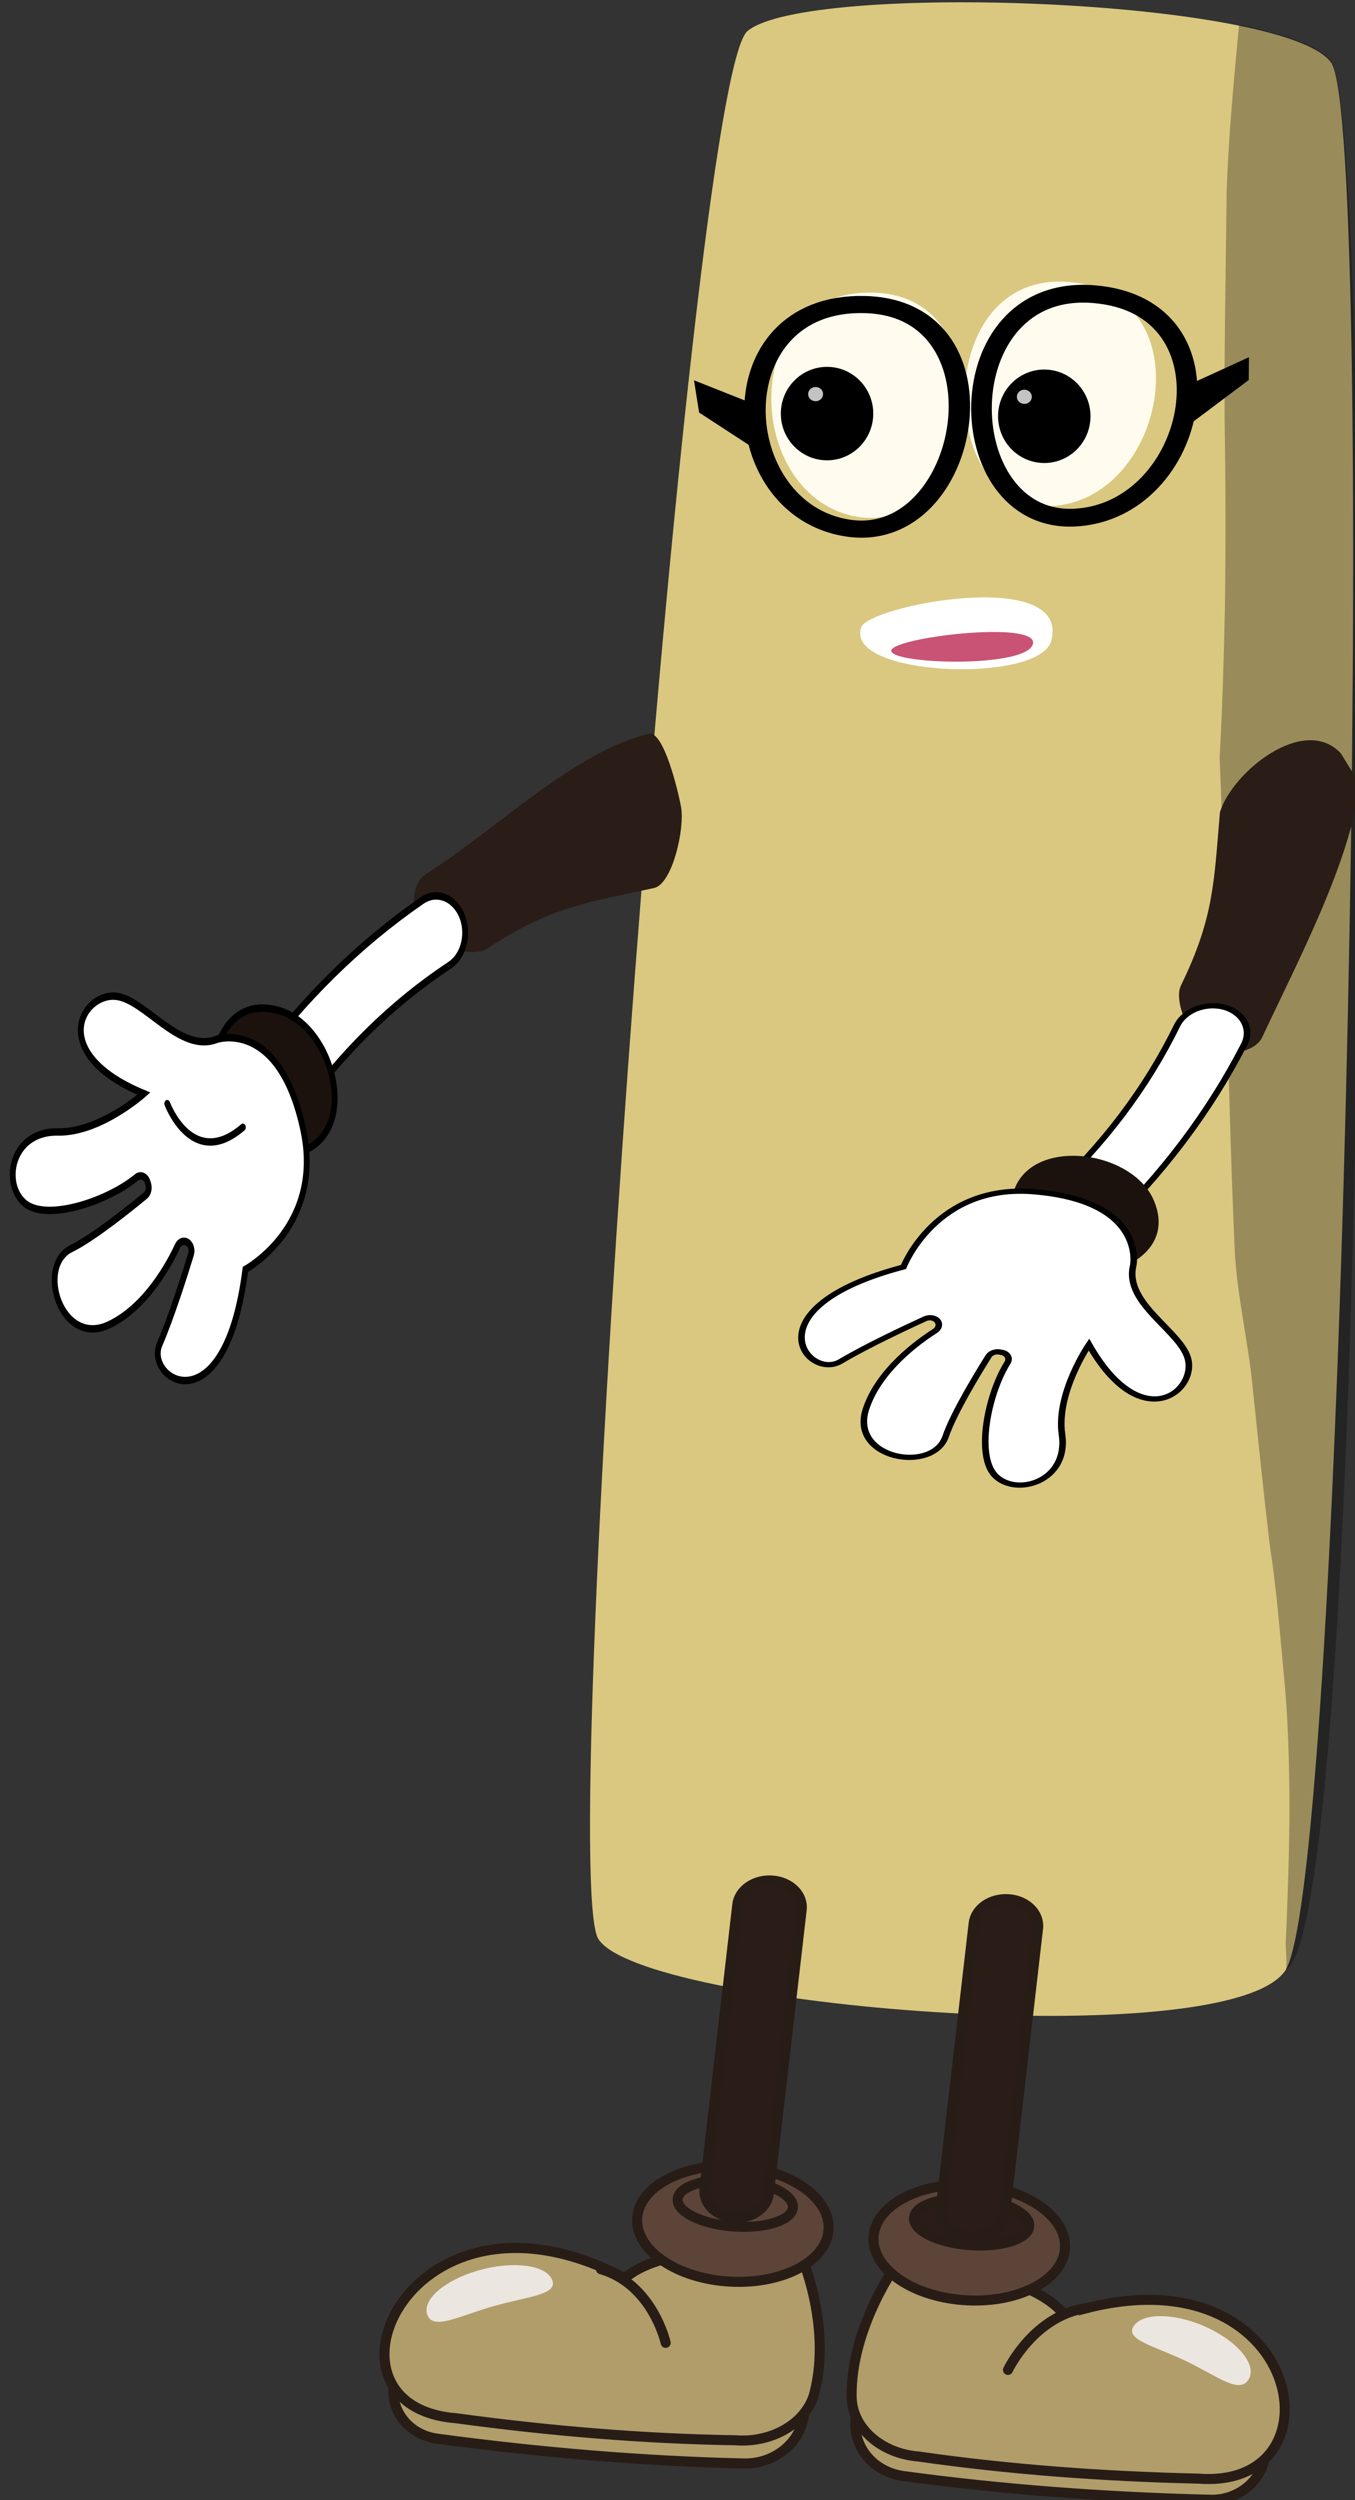 <?xml version="1.0" encoding="UTF-8" standalone="no"?>
<!-- Created with Inkscape (http://www.inkscape.org/) -->

<svg
   width="231"
   height="426"
   viewBox="0 0 61.119 112.713"
   version="1.1"
   id="svg1"
   inkscape:version="1.4.2 (2aeb623e1d, 2025-05-12)"
   sodipodi:docname="rubber.svg"
   xmlns:inkscape="http://www.inkscape.org/namespaces/inkscape"
   xmlns:sodipodi="http://sodipodi.sourceforge.net/DTD/sodipodi-0.dtd"
   xmlns="http://www.w3.org/2000/svg"
   xmlns:svg="http://www.w3.org/2000/svg">
  <rect x="0" y="0" width="61.119" height="112.713" fill="#333333" stroke="none"/>
  <sodipodi:namedview
     id="namedview1"
     pagecolor="#ffffff"
     bordercolor="#999999"
     borderopacity="1"
     inkscape:showpageshadow="2"
     inkscape:pageopacity="0"
     inkscape:pagecheckerboard="0"
     inkscape:deskcolor="#d1d1d1"
     inkscape:document-units="px"
     inkscape:zoom="0.66724888"
     inkscape:cx="121.39398"
     inkscape:cy="156.61323"
     inkscape:window-width="1920"
     inkscape:window-height="954"
     inkscape:window-x="0"
     inkscape:window-y="27"
     inkscape:window-maximized="1"
     inkscape:current-layer="layer1" />
  <defs
     id="defs1" />
  <g
     inkscape:label="Layer 1"
     inkscape:groupmode="layer"
     id="layer1"
     transform="translate(-72.929,-106.919)">
    <g
       id="g10"
       transform="matrix(0.265,0,0,0.265,-120.644,41.435)">
      <path
         style="display:inline;fill:#dac880;fill-opacity:1;stroke:none;stroke-width:5;stroke-linejoin:round;stroke-opacity:1"
         d="m 957.016,257.727 c -7.959,-10.878 -89.238,-13.759 -99.327,-5.327 -10.089,8.433 -32.659,313.015 -25.374,324.571 7.284,11.556 106.635,19.787 116.851,5.469 10.216,-14.318 15.809,-313.836 7.85,-324.714 z"
         id="path2-2"
         sodipodi:nodetypes="zzzzz" />
      <path
         id="path2-6-0"
         style="display:inline;fill:#000000;fill-opacity:0.298;stroke:none;stroke-width:5;stroke-linejoin:round;stroke-opacity:1"
         d="m 941.369,251.31 c -0.074,0.771 -0.147,1.542 -0.222,2.314 -0.814,8.619 -1.574,17.248 -1.892,25.901 -0.132,12.795 -0.41,25.592 -0.351,38.388 0.176,10.802 0.218,21.606 0.058,32.409 -0.177,8.539 -0.426,17.078 -0.9,25.606 1.333,33.313 1.129,49.866 2.54,83.365 0.344,8.166 2.386,16.135 3.124,24.253 0.919,8.771 1.81,17.545 2.853,26.302 1.108,7.128 1.683,14.313 2.345,21.49 0.779,7.673 0.992,15.383 1.027,23.09 -0.013,6.517 -0.232,13.031 -0.487,19.543 -0.052,1.286 -0.107,2.572 -0.164,3.858 0.065,0.913 0.109,1.828 0.129,2.741 -0.005,0.535 -0.012,1.071 -0.02,1.607 14.132,-8.951 15.566,-313.78 7.645,-324.605 -1.855,-2.535 -7.694,-4.636 -15.685,-6.261 z"
         sodipodi:nodetypes="scccccsccccccccsss" />
      <g
         id="g21-6"
         style="display:inline"
         transform="matrix(2.018,0,0,1.742,736.448,169.923)">
        <path
           style="fill:#ffffff;fill-opacity:1;stroke:none;stroke-width:1.564;stroke-linejoin:round;stroke-opacity:1"
           d="m 85.706,106.879 c -0.951,4.244 -17.512,3.508 -16.026,-1.316 0.655,-2.126 17.649,-5.924 16.026,1.316 z"
           id="path10-8"
           sodipodi:nodetypes="sss" />
        <path
           style="fill:#c95374;fill-opacity:1;stroke:none;stroke-width:1.564;stroke-linejoin:round;stroke-opacity:1"
           d="m 72.213,107.915 c -0.352,-1.303 12.399,-3.1 11.949,-0.736 -0.45,2.364 -11.597,2.039 -11.949,0.736 z"
           id="path11-9"
           sodipodi:nodetypes="zzz" />
        <g
           id="g16-2"
           transform="translate(-5.292,-12.092)"
           style="display:inline">
          <path
             style="fill:#fffcef;fill-opacity:1;stroke:none;stroke-width:1.678;stroke-linejoin:round;stroke-opacity:1"
             d="M 92.478,83.938 C 80.879,82.815 81.201,106.347 90.959,105.827 100.716,105.307 104.077,85.061 92.478,83.938 Z"
             id="path15-6"
             sodipodi:nodetypes="zzz" />
          <ellipse
             style="display:inline;fill:#000000;fill-opacity:1;stroke:none;stroke-width:1.285;stroke-linejoin:round;stroke-opacity:1"
             id="path5-1-9-6"
             cx="-90.409"
             cy="97.054"
             rx="3.898"
             ry="4.564"
             transform="scale(-1,1)" />
          <ellipse
             style="display:inline;fill:#ffffff;fill-opacity:0.762;stroke:none;stroke-width:1.285;stroke-linejoin:round;stroke-opacity:1"
             id="path6-2-2-4"
             cx="-88.727"
             cy="95.152"
             rx="0.631"
             ry="0.695"
             transform="scale(-1,1)" />
        </g>
        <g
           id="g18-9"
           transform="matrix(-1,0,0,1,161.389,-11.448)"
           style="display:inline">
          <path
             style="fill:#fffcef;fill-opacity:1;stroke:none;stroke-width:1.678;stroke-linejoin:round;stroke-opacity:1"
             d="m 90.676,84.333 c -11.647,0.371 -8.315,23.669 1.296,21.903 9.611,-1.765 10.352,-22.275 -1.296,-21.903 z"
             id="path17-5"
             sodipodi:nodetypes="zzz" />
          <ellipse
             style="display:inline;fill:#000000;fill-opacity:1;stroke:none;stroke-width:1.285;stroke-linejoin:round;stroke-opacity:1"
             id="ellipse17-0"
             cx="-94.596"
             cy="96.147"
             rx="3.898"
             ry="4.564"
             transform="scale(-1,1)" />
          <ellipse
             style="display:inline;fill:#ffffff;fill-opacity:0.762;stroke:none;stroke-width:1.285;stroke-linejoin:round;stroke-opacity:1"
             id="ellipse18-4"
             cx="-95.56"
             cy="94.245"
             rx="0.631"
             ry="0.695"
             transform="scale(-1,1)" />
        </g>
        <path
           style="display:inline;fill:none;fill-opacity:1;stroke:#000000;stroke-width:1.738;stroke-linejoin:round;stroke-opacity:1"
           d="M 89.254,73.032 C 76.784,71.912 77.13,95.379 87.621,94.86 98.112,94.341 101.725,74.152 89.254,73.032 Z"
           id="path15-0-8"
           sodipodi:nodetypes="zzz" />
        <g
           id="g18-3-7"
           transform="matrix(-1.075,0,0,0.997,167.46,-10.029)"
           style="display:inline;fill:none;stroke:#000000;stroke-opacity:1">
          <path
             style="fill:none;fill-opacity:1;stroke:#000000;stroke-width:1.678;stroke-linejoin:round;stroke-opacity:1"
             d="m 90.676,84.333 c -11.647,0.371 -8.315,23.669 1.296,21.903 9.611,-1.765 10.352,-22.275 -1.296,-21.903 z"
             id="path17-2-1"
             sodipodi:nodetypes="zzz" />
        </g>
        <path
           style="fill:#000000;fill-opacity:1;stroke:none;stroke-width:2.111;stroke-linejoin:round;stroke-opacity:1"
           d="m 60.262,83.603 -4.691,-2.155 0.431,3.149 4.24,3.199 z"
           id="path1-7"
           sodipodi:nodetypes="ccccc" />
        <path
           style="display:inline;fill:#000000;fill-opacity:1;stroke:none;stroke-width:2.111;stroke-linejoin:round;stroke-opacity:1"
           d="m 96.499,82.307 5.879,-3.113 -0.017,2.224 -5.843,5.081 z"
           id="path1-4-2"
           sodipodi:nodetypes="ccccc" />
      </g>
      <path
         id="path3-7-7"
         d="m 234.02,446.885 v 0 c 6.665,-3.905 17.616,-21.783 12.82,-29.045 -17.428,-26.395 -27.45,-39.402 -36.297,-70.824 -2.434,-8.645 -23.152,-21.304 -29.818,-17.399 v 0 c -5.256,3.078 -11.101,8.453 -9.083,15.236 10.203,34.291 14.079,80.091 32.781,109.403 3.7,5.797 24.339,-4.294 29.596,-7.372"
         style="fill:#2a1c16;fill-opacity:1;fill-rule:nonzero;stroke:none;stroke-width:0.133"
         transform="matrix(0.253,0.343,0.271,-0.321,666.085,447.643)"
         sodipodi:nodetypes="csssssccc" />
      <path
         id="path3-2"
         d="m 1421.76,2394.15 v 0 c 61.66,5.9 102.7,66.17 85.98,125.81 -60.77,216.77 -81.85,437.33 -63.24,661.69 5.12,61.73 -46.6,113.14 -108.26,107.24 v 0 c -48.62,-4.64 -86.48,-44 -89.67,-92.74 -16.12,-246.4 7.07,-489.04 69.57,-727.92 12.37,-47.25 57,-78.72 105.62,-74.08"
         style="fill:#ffffff;fill-opacity:1;fill-rule:nonzero;stroke:#000000;stroke-opacity:1"
         transform="matrix(0.034,0.046,-0.036,0.043,846.451,233.607)" />
      <path
         id="path4-2"
         d="m 1421.76,2394.15 v 0 c 61.66,5.9 102.7,66.17 85.98,125.81 -60.77,216.77 -81.85,437.33 -63.24,661.69 5.12,61.73 -46.6,113.14 -108.26,107.24 v 0 c -48.62,-4.64 -86.48,-44 -89.67,-92.74 -16.12,-246.4 7.07,-489.04 69.57,-727.92 12.37,-47.25 57,-78.72 105.62,-74.08 z"
         style="fill:#ffffff;fill-opacity:1;stroke:#000000;stroke-width:20;stroke-linecap:butt;stroke-linejoin:miter;stroke-miterlimit:10;stroke-dasharray:none;stroke-opacity:1"
         transform="matrix(0.034,0.046,-0.036,0.043,846.451,233.607)" />
      <path
         id="path5-6"
         d="m 1123.02,3253.51 c 0,0 -69.47,-120.85 69.72,-218.71 161.24,-113.36 434.81,18.11 330.5,207.62 l -400.22,11.09"
         style="fill:#ffffff;fill-opacity:1;fill-rule:nonzero;stroke:#000000;stroke-opacity:1"
         transform="matrix(0.034,0.046,-0.036,0.043,846.451,233.607)" />
      <path
         id="path6-1"
         d="m 1123.02,3253.51 c 0,0 -69.47,-120.85 69.72,-218.71 161.24,-113.36 434.81,18.11 330.5,207.62 z"
         style="fill:#1b120e;fill-opacity:1;stroke:#000000;stroke-width:20;stroke-linecap:butt;stroke-linejoin:miter;stroke-miterlimit:10;stroke-dasharray:none;stroke-opacity:1"
         transform="matrix(0.034,0.046,-0.036,0.043,846.451,233.607)" />
      <path
         id="path7-0"
         d="m 1106.89,3241.58 c -59.11,121.03 -250.132,105.97 -323.327,175.42 -83.856,79.56 -45.774,276.65 258.587,108.86 0,0 -25.75,182.4 -126.658,287.09 -114.324,118.61 -25.332,242.06 67.551,213.91 84.807,-25.7 185.257,-209.76 206.377,-327.27 2.87,-15.97 19.8,-25.17 34.87,-19.15 l 5.82,2.33 c 11.35,4.54 17.94,16.4 15.8,28.43 -9.82,55.14 -38.51,206.79 -69.79,284.24 -49.08,121.52 170.01,208.74 237.56,48.31 53.24,-126.45 22.23,-266.45 6.71,-320.07 -3.74,-12.91 3.15,-26.48 15.73,-31.19 v 0 c 12.53,-4.7 26.56,0.94 32.3,13.04 22.53,47.48 76.55,164.15 102.88,245.34 33.77,104.14 321.75,-4.94 54.36,-353.95 0,0 100.9,-277.04 -139.34,-404.75 -274.7,-146.05 -379.43,49.41 -379.43,49.41"
         style="fill:#ffffff;fill-opacity:1;fill-rule:nonzero;stroke:#000000;stroke-opacity:1"
         transform="matrix(0.034,0.046,-0.036,0.043,846.451,233.607)" />
      <path
         id="path8-9-6"
         d="m 1106.89,3241.58 c -59.11,121.03 -250.132,105.97 -323.327,175.42 -83.856,79.56 -45.774,276.65 258.587,108.86 0,0 -25.75,182.4 -126.658,287.09 -114.324,118.61 -25.332,242.06 67.551,213.91 84.807,-25.7 185.257,-209.76 206.377,-327.27 2.87,-15.97 19.8,-25.17 34.87,-19.15 l 5.82,2.33 c 11.35,4.54 17.94,16.4 15.8,28.43 -9.82,55.14 -38.51,206.79 -69.79,284.24 -49.08,121.52 170.01,208.74 237.56,48.31 53.24,-126.45 22.23,-266.45 6.71,-320.07 -3.74,-12.91 3.15,-26.48 15.73,-31.19 v 0 c 12.53,-4.7 26.56,0.94 32.3,13.04 22.53,47.48 76.55,164.15 102.88,245.34 33.77,104.14 321.75,-4.94 54.36,-353.95 0,0 100.9,-277.04 -139.34,-404.75 -274.7,-146.05 -379.43,49.41 -379.43,49.41 z"
         style="fill:#ffffff;fill-opacity:1;stroke:#000000;stroke-width:20;stroke-linecap:butt;stroke-linejoin:miter;stroke-miterlimit:10;stroke-dasharray:none;stroke-opacity:1"
         transform="matrix(0.034,0.046,-0.036,0.043,846.451,233.607)" />
      <path
         id="path9-1"
         d="m 1116.64,3485.77 c 0,0 190.65,61.96 224.02,-146.17"
         style="fill:#ffffff;fill-opacity:1;stroke:#000000;stroke-width:20;stroke-linecap:round;stroke-linejoin:miter;stroke-miterlimit:10;stroke-dasharray:none;stroke-opacity:1"
         transform="matrix(0.034,0.046,-0.036,0.043,846.451,233.607)" />
      <g
         id="g8-5-5"
         transform="matrix(-0.126,-0.992,-0.992,0.126,1440.182,1178.083)">
        <path
           id="path3-7-2-9"
           d="m 226.627,463.782 c 22.135,6.835 27.626,-28.86 20.213,-45.942 -17.428,-26.395 -27.45,-39.402 -36.297,-70.824 -2.434,-8.645 -23.152,-21.304 -29.818,-17.399 v 0 c -5.256,3.078 -11.101,8.453 -9.083,15.236 10.203,34.291 22.214,82.346 40.916,111.658"
           style="fill:#2a1c16;fill-opacity:1;fill-rule:nonzero;stroke:none;stroke-width:0.133"
           transform="matrix(0.253,0.343,0.271,-0.321,674.085,447.643)"
           sodipodi:nodetypes="csssscc" />
        <g
           id="g138-5-4"
           transform="matrix(0.253,0.343,0.271,-0.321,674.085,447.643)"
           style="stroke:none">
          <path
             id="path3-4-9"
             d="m 1421.76,2394.15 v 0 c 61.66,5.9 102.7,66.17 85.98,125.81 -60.77,216.77 -81.85,437.33 -63.24,661.69 5.12,61.73 -46.6,113.14 -108.26,107.24 v 0 c -48.62,-4.64 -86.48,-44 -89.67,-92.74 -16.12,-246.4 7.07,-489.04 69.57,-727.92 12.37,-47.25 57,-78.72 105.62,-74.08"
             style="fill:#ffffff;fill-opacity:1;fill-rule:nonzero;stroke:#000000;stroke-width:17.974;stroke-dasharray:none;stroke-opacity:1"
             transform="matrix(0.133,0,0,-0.133,0,666.667)" />
          <path
             id="path4-7-0"
             d="m 1421.76,2394.15 v 0 c 61.66,5.9 102.7,66.17 85.98,125.81 -60.77,216.77 -81.85,437.33 -63.24,661.69 5.12,61.73 -46.6,113.14 -108.26,107.24 v 0 c -48.62,-4.64 -86.48,-44 -89.67,-92.74 -16.12,-246.4 7.07,-489.04 69.57,-727.92 12.37,-47.25 57,-78.72 105.62,-74.08 z"
             style="fill:none;stroke:none;stroke-width:20;stroke-linecap:butt;stroke-linejoin:miter;stroke-miterlimit:10;stroke-dasharray:none;stroke-opacity:1"
             transform="matrix(0.133,0,0,-0.133,0,666.667)" />
          <path
             id="path5-4-9"
             d="m 1123.02,3253.51 c 0,0 -69.47,-120.85 69.72,-218.71 161.24,-113.36 434.81,18.11 330.5,207.62 l -400.22,11.09"
             style="fill:#1b120e;fill-opacity:1;fill-rule:nonzero;stroke:none"
             transform="matrix(0.133,0,0,-0.133,0,666.667)" />
          <path
             id="path6-4-1"
             d="m 1123.02,3253.51 c 0,0 -69.47,-120.85 69.72,-218.71 161.24,-113.36 434.81,18.11 330.5,207.62 z"
             style="fill:none;stroke:none;stroke-width:20;stroke-linecap:butt;stroke-linejoin:miter;stroke-miterlimit:10;stroke-dasharray:none;stroke-opacity:1"
             transform="matrix(0.133,0,0,-0.133,0,666.667)" />
          <path
             id="path7-3-7"
             d="m 1106.89,3241.58 c -59.11,121.03 -250.132,105.97 -323.327,175.42 -83.856,79.56 -45.774,276.65 258.587,108.86 0,0 -25.75,182.4 -126.658,287.09 -114.324,118.61 -25.332,242.06 67.551,213.91 84.807,-25.7 185.257,-209.76 206.377,-327.27 2.87,-15.97 19.8,-25.17 34.87,-19.15 l 5.82,2.33 c 11.35,4.54 17.94,16.4 15.8,28.43 -9.82,55.14 -38.51,206.79 -69.79,284.24 -49.08,121.52 170.01,208.74 237.56,48.31 53.24,-126.45 22.23,-266.45 6.71,-320.07 -3.74,-12.91 3.15,-26.48 15.73,-31.19 v 0 c 12.53,-4.7 26.56,0.94 32.3,13.04 22.53,47.48 76.55,164.15 102.88,245.34 33.77,104.14 321.75,-4.94 54.36,-353.95 0,0 100.9,-277.04 -139.34,-404.75 -274.7,-146.05 -379.43,49.41 -379.43,49.41"
             style="fill:#ffffff;fill-opacity:1;fill-rule:nonzero;stroke:#000000;stroke-width:17.974;stroke-dasharray:none;stroke-opacity:1"
             transform="matrix(0.133,0,0,-0.133,0,666.667)" />
          <path
             id="path8-9-0-7"
             d="m 1106.89,3241.58 c -59.11,121.03 -250.132,105.97 -323.327,175.42 -83.856,79.56 -45.774,276.65 258.587,108.86 0,0 -25.75,182.4 -126.658,287.09 -114.324,118.61 -25.332,242.06 67.551,213.91 84.807,-25.7 185.257,-209.76 206.377,-327.27 2.87,-15.97 19.8,-25.17 34.87,-19.15 l 5.82,2.33 c 11.35,4.54 17.94,16.4 15.8,28.43 -9.82,55.14 -38.51,206.79 -69.79,284.24 -49.08,121.52 170.01,208.74 237.56,48.31 53.24,-126.45 22.23,-266.45 6.71,-320.07 -3.74,-12.91 3.15,-26.48 15.73,-31.19 v 0 c 12.53,-4.7 26.56,0.94 32.3,13.04 22.53,47.48 76.55,164.15 102.88,245.34 33.77,104.14 321.75,-4.94 54.36,-353.95 0,0 100.9,-277.04 -139.34,-404.75 -274.7,-146.05 -379.43,49.41 -379.43,49.41 z"
             style="fill:none;stroke:none;stroke-width:20;stroke-linecap:butt;stroke-linejoin:miter;stroke-miterlimit:10;stroke-dasharray:none;stroke-opacity:1"
             transform="matrix(0.133,0,0,-0.133,0,666.667)" />
          <path
             id="path9-7-1"
             d="m 1116.64,3485.77 c 0,0 190.65,61.96 224.02,-146.17"
             style="fill:none;stroke:none;stroke-width:20;stroke-linecap:round;stroke-linejoin:miter;stroke-miterlimit:10;stroke-dasharray:none;stroke-opacity:1"
             transform="matrix(0.133,0,0,-0.133,0,666.667)" />
        </g>
      </g>
      <path
         id="path54"
         d="m 804.868,661.97 c 17.767,2.384 35.183,3.824 52.21,4.22 5.189,0.12 9.679,-3.509 10.233,-8.307 l 0.215,-1.861 -69.75,-5.507 -0.296,2.558 c -0.504,4.36 2.73,8.272 7.387,8.897"
         style="fill:#b09d6a;fill-opacity:1;fill-rule:nonzero;stroke:none;stroke-width:0.085" />
      <path
         id="path55"
         d="m 804.868,661.97 c 17.767,2.384 35.183,3.824 52.21,4.22 5.189,0.12 9.679,-3.509 10.233,-8.307 l 0.215,-1.861 -69.75,-5.507 -0.296,2.558 c -0.504,4.36 2.73,8.272 7.387,8.897 z"
         style="fill:#b09d6a;fill-opacity:1;stroke:#281c17;stroke-width:1.708;stroke-linecap:butt;stroke-linejoin:miter;stroke-miterlimit:10;stroke-dasharray:none;stroke-opacity:1" />
      <path
         id="path56"
         d="m 866.316,630.537 c 0,0 5.485,12.075 2.517,23.863 -1.297,5.149 -7.155,8.625 -13.491,8.125 -15.506,-0.246 -31.389,-1.555 -47.589,-3.757 -25.839,-2.04 -7.658,-43.099 28.773,-23.814 2.814,-2.388 7.009,-3.582 11.794,-4.267 l 17.996,-0.15"
         style="fill:#b09d6a;fill-opacity:1;fill-rule:nonzero;stroke:none;stroke-width:0.085" />
      <path
         id="path57"
         d="m 866.597,630.256 c 0,0 5.485,12.075 2.517,23.863 -1.297,5.149 -7.155,8.625 -13.491,8.125 -15.506,-0.246 -31.389,-1.555 -47.589,-3.757 -25.839,-2.04 -7.658,-43.099 28.773,-23.814 2.814,-2.388 7.009,-3.582 11.794,-4.267 z"
         style="fill:#b09d6a;fill-opacity:1;stroke:#281c17;stroke-width:1.708;stroke-linecap:round;stroke-linejoin:miter;stroke-miterlimit:10;stroke-dasharray:none;stroke-opacity:1" />
      <path
         id="path58"
         d="m 838.95,624.15 c -0.625,5.4 6.149,10.352 15.129,11.061 8.98,0.709 16.766,-3.093 17.391,-8.494 0.624,-5.4 -6.149,-10.352 -15.129,-11.061 -8.98,-0.709 -16.766,3.094 -17.391,8.494"
         style="fill:#d3c1b6;fill-opacity:1;fill-rule:nonzero;stroke:none;stroke-width:0.085" />
      <path
         id="path59"
         d="m 838.95,624.15 c -0.625,5.4 6.149,10.352 15.129,11.061 8.98,0.709 16.766,-3.093 17.391,-8.494 0.624,-5.4 -6.149,-10.352 -15.129,-11.061 -8.98,-0.709 -16.766,3.094 -17.391,8.494 z"
         style="fill:#5c4538;fill-opacity:1;stroke:#281c17;stroke-width:1.708;stroke-linecap:round;stroke-linejoin:miter;stroke-miterlimit:10;stroke-dasharray:none;stroke-opacity:1" />
      <path
         id="path60"
         d="m 845.812,621.16 c -0.251,2.17 3.935,4.275 9.349,4.703 5.414,0.427 10.007,-0.985 10.258,-3.155 0.251,-2.17 -3.935,-4.275 -9.349,-4.703 -5.414,-0.427 -10.007,0.985 -10.258,3.155"
         style="fill:#2a1c16;fill-opacity:1;fill-rule:nonzero;stroke:none;stroke-width:0.085" />
      <path
         id="path61"
         d="m 845.812,621.16 c -0.251,2.17 3.935,4.275 9.349,4.703 5.414,0.427 10.007,-0.985 10.258,-3.155 0.251,-2.17 -3.935,-4.275 -9.349,-4.703 -5.414,-0.427 -10.007,0.985 -10.258,3.155 z"
         style="fill:#5c4538;fill-opacity:1;stroke:#281c17;stroke-width:1.708;stroke-linecap:butt;stroke-linejoin:miter;stroke-miterlimit:10;stroke-dasharray:none;stroke-opacity:1" />
      <path
         id="path62"
         d="m 843.77,645.671 c 0,0 -2.192,-9.929 -11.015,-12.53"
         style="fill:#b09d6a;fill-opacity:1;stroke:#281c17;stroke-width:1.708;stroke-linecap:round;stroke-linejoin:miter;stroke-miterlimit:10;stroke-dasharray:none;stroke-opacity:1" />
      <path
         id="path63"
         d="m 824.447,634.956 c -1.067,-2.556 -6.677,-3.276 -12.534,-1.609 -5.856,1.668 -9.74,5.092 -8.674,7.647 1.066,2.556 5.392,0.098 11.247,-1.569 5.857,-1.668 11.026,-1.913 9.96,-4.469"
         style="fill:#ece6e0;fill-opacity:1;fill-rule:nonzero;stroke:none;stroke-width:0.085" />
      <path
         id="path64"
         d="m 855.332,624.38 v 0 c 3.026,0.239 5.714,-1.595 6.003,-4.095 l 5.586,-48.298 c 0.289,-2.501 -1.93,-4.722 -4.956,-4.961 v 0 c -3.026,-0.239 -5.714,1.595 -6.004,4.096 l -5.586,48.298 c -0.289,2.5 1.93,4.722 4.956,4.96"
         style="fill:#2a1c16;fill-opacity:1;fill-rule:nonzero;stroke:none;stroke-width:0.085" />
      <path
         id="path65"
         d="m 855.332,624.38 v 0 c 3.026,0.239 5.714,-1.595 6.003,-4.095 l 5.586,-48.298 c 0.289,-2.501 -1.93,-4.722 -4.956,-4.961 v 0 c -3.026,-0.239 -5.714,1.595 -6.004,4.096 l -5.586,48.298 c -0.289,2.5 1.93,4.722 4.956,4.96 z"
         style="fill:none;stroke:#281c17;stroke-width:1.708;stroke-linecap:butt;stroke-linejoin:miter;stroke-miterlimit:10;stroke-dasharray:none;stroke-opacity:1" />
      <path
         id="path66"
         d="m 936.499,672.364 c -17.993,-0.44 -35.423,-1.751 -52.232,-4.027 -5.124,-0.694 -8.7,-4.96 -8.145,-9.758 l 0.215,-1.861 69.75,5.507 -0.296,2.558 c -0.504,4.36 -4.576,7.695 -9.292,7.58"
         style="fill:#b09d6a;fill-opacity:1;fill-rule:nonzero;stroke:none;stroke-width:0.085" />
      <path
         id="path67"
         d="m 936.499,672.364 c -17.993,-0.44 -35.423,-1.751 -52.232,-4.027 -5.124,-0.694 -8.7,-4.96 -8.145,-9.758 l 0.215,-1.861 69.75,5.507 -0.296,2.558 c -0.504,4.36 -4.576,7.695 -9.292,7.58 z"
         style="fill:#b09d6a;fill-opacity:1;stroke:#281c17;stroke-width:1.708;stroke-linecap:butt;stroke-linejoin:miter;stroke-miterlimit:10;stroke-dasharray:none;stroke-opacity:1" />
      <path
         id="path68"
         d="m 883.367,631.883 c 0,0 -8.154,10.998 -7.941,23.038 0.093,5.258 5.049,9.589 11.384,10.089 15.282,2.185 31.177,3.385 47.59,3.758 25.839,2.04 17.397,-41.121 -22.794,-27.886 -2.216,-2.785 -6.061,-4.614 -10.602,-6.035 l -17.637,-2.963"
         style="fill:#b09d6a;fill-opacity:1;fill-rule:nonzero;stroke:none;stroke-width:0.085" />
      <path
         id="path69"
         d="m 883.367,631.883 c 0,0 -8.154,10.998 -7.941,23.038 0.093,5.258 5.049,9.589 11.384,10.089 15.282,2.185 31.177,3.385 47.59,3.758 25.839,2.04 17.397,-41.121 -22.794,-27.886 -2.216,-2.785 -6.061,-4.614 -10.602,-6.035 z"
         style="fill:#b09d6a;fill-opacity:1;stroke:#281c17;stroke-width:1.708;stroke-linecap:round;stroke-linejoin:miter;stroke-miterlimit:10;stroke-dasharray:none;stroke-opacity:1" />
      <path
         id="path70"
         d="m 911.702,629.894 c -0.625,5.4 -8.41,9.203 -17.391,8.494 -8.98,-0.709 -15.754,-5.661 -15.129,-11.061 0.624,-5.4 8.41,-9.203 17.391,-8.494 8.98,0.709 15.754,5.662 15.129,11.061"
         style="fill:#5c4538;fill-opacity:1;fill-rule:nonzero;stroke:none;stroke-width:0.085" />
      <path
         id="path71"
         d="m 911.702,629.894 c -0.625,5.4 -8.41,9.203 -17.391,8.494 -8.98,-0.709 -15.754,-5.661 -15.129,-11.061 0.624,-5.4 8.41,-9.203 17.391,-8.494 8.98,0.709 15.754,5.662 15.129,11.061 z"
         style="fill:none;stroke:#281c17;stroke-width:1.708;stroke-linecap:round;stroke-linejoin:miter;stroke-miterlimit:10;stroke-dasharray:none;stroke-opacity:1" />
      <path
         id="path72"
         d="m 905.65,625.885 c -0.251,2.17 -4.843,3.582 -10.258,3.155 -5.414,-0.427 -9.6,-2.533 -9.349,-4.703 0.251,-2.17 4.843,-3.582 10.258,-3.155 5.414,0.427 9.6,2.533 9.349,4.703"
         style="fill:#2a1c16;fill-opacity:1;fill-rule:nonzero;stroke:none;stroke-width:0.085" />
      <path
         id="path73"
         d="m 905.65,625.885 c -0.251,2.17 -4.843,3.582 -10.258,3.155 -5.414,-0.427 -9.6,-2.533 -9.349,-4.703 0.251,-2.17 4.843,-3.582 10.258,-3.155 5.414,0.427 9.6,2.533 9.349,4.703 z"
         style="fill:none;stroke:#281c17;stroke-width:1.708;stroke-linecap:butt;stroke-linejoin:miter;stroke-miterlimit:10;stroke-dasharray:none;stroke-opacity:1" />
      <path
         id="path74"
         d="m 902.037,650.272 c 0,0 4.429,-9.406 13.688,-10.579"
         style="fill:#b09d6a;fill-opacity:1;stroke:#281c17;stroke-width:1.708;stroke-linecap:round;stroke-linejoin:miter;stroke-miterlimit:10;stroke-dasharray:none;stroke-opacity:1" />
      <path
         id="path75"
         d="m 923.466,642.774 c 1.633,-2.343 7.308,-2.172 12.676,0.382 5.369,2.554 8.396,6.524 6.764,8.866 -1.632,2.343 -5.317,-0.747 -10.685,-3.301 -5.369,-2.554 -10.388,-3.604 -8.756,-5.947"
         style="fill:#ece6e0;fill-opacity:1;fill-rule:nonzero;stroke:none;stroke-width:0.085" />
      <path
         id="path76"
         d="m 895.564,627.557 v 0 c -3.026,-0.239 -5.245,-2.46 -4.956,-4.96 l 5.586,-48.298 c 0.289,-2.501 2.977,-4.335 6.004,-4.096 v 0 c 3.026,0.239 5.245,2.46 4.956,4.961 l -5.586,48.298 c -0.289,2.5 -2.977,4.334 -6.003,4.095"
         style="fill:#2a1c16;fill-opacity:1;fill-rule:nonzero;stroke:none;stroke-width:0.085" />
      <path
         id="path77"
         d="m 895.564,627.557 v 0 c -3.026,-0.239 -5.245,-2.46 -4.956,-4.96 l 5.586,-48.298 c 0.289,-2.501 2.977,-4.335 6.004,-4.096 v 0 c 3.026,0.239 5.245,2.46 4.956,4.961 l -5.586,48.298 c -0.289,2.5 -2.977,4.334 -6.003,4.095 z"
         style="fill:none;stroke:#281c17;stroke-width:1.708;stroke-linecap:butt;stroke-linejoin:miter;stroke-miterlimit:10;stroke-dasharray:none;stroke-opacity:1" />
    </g>
  </g>
</svg>
